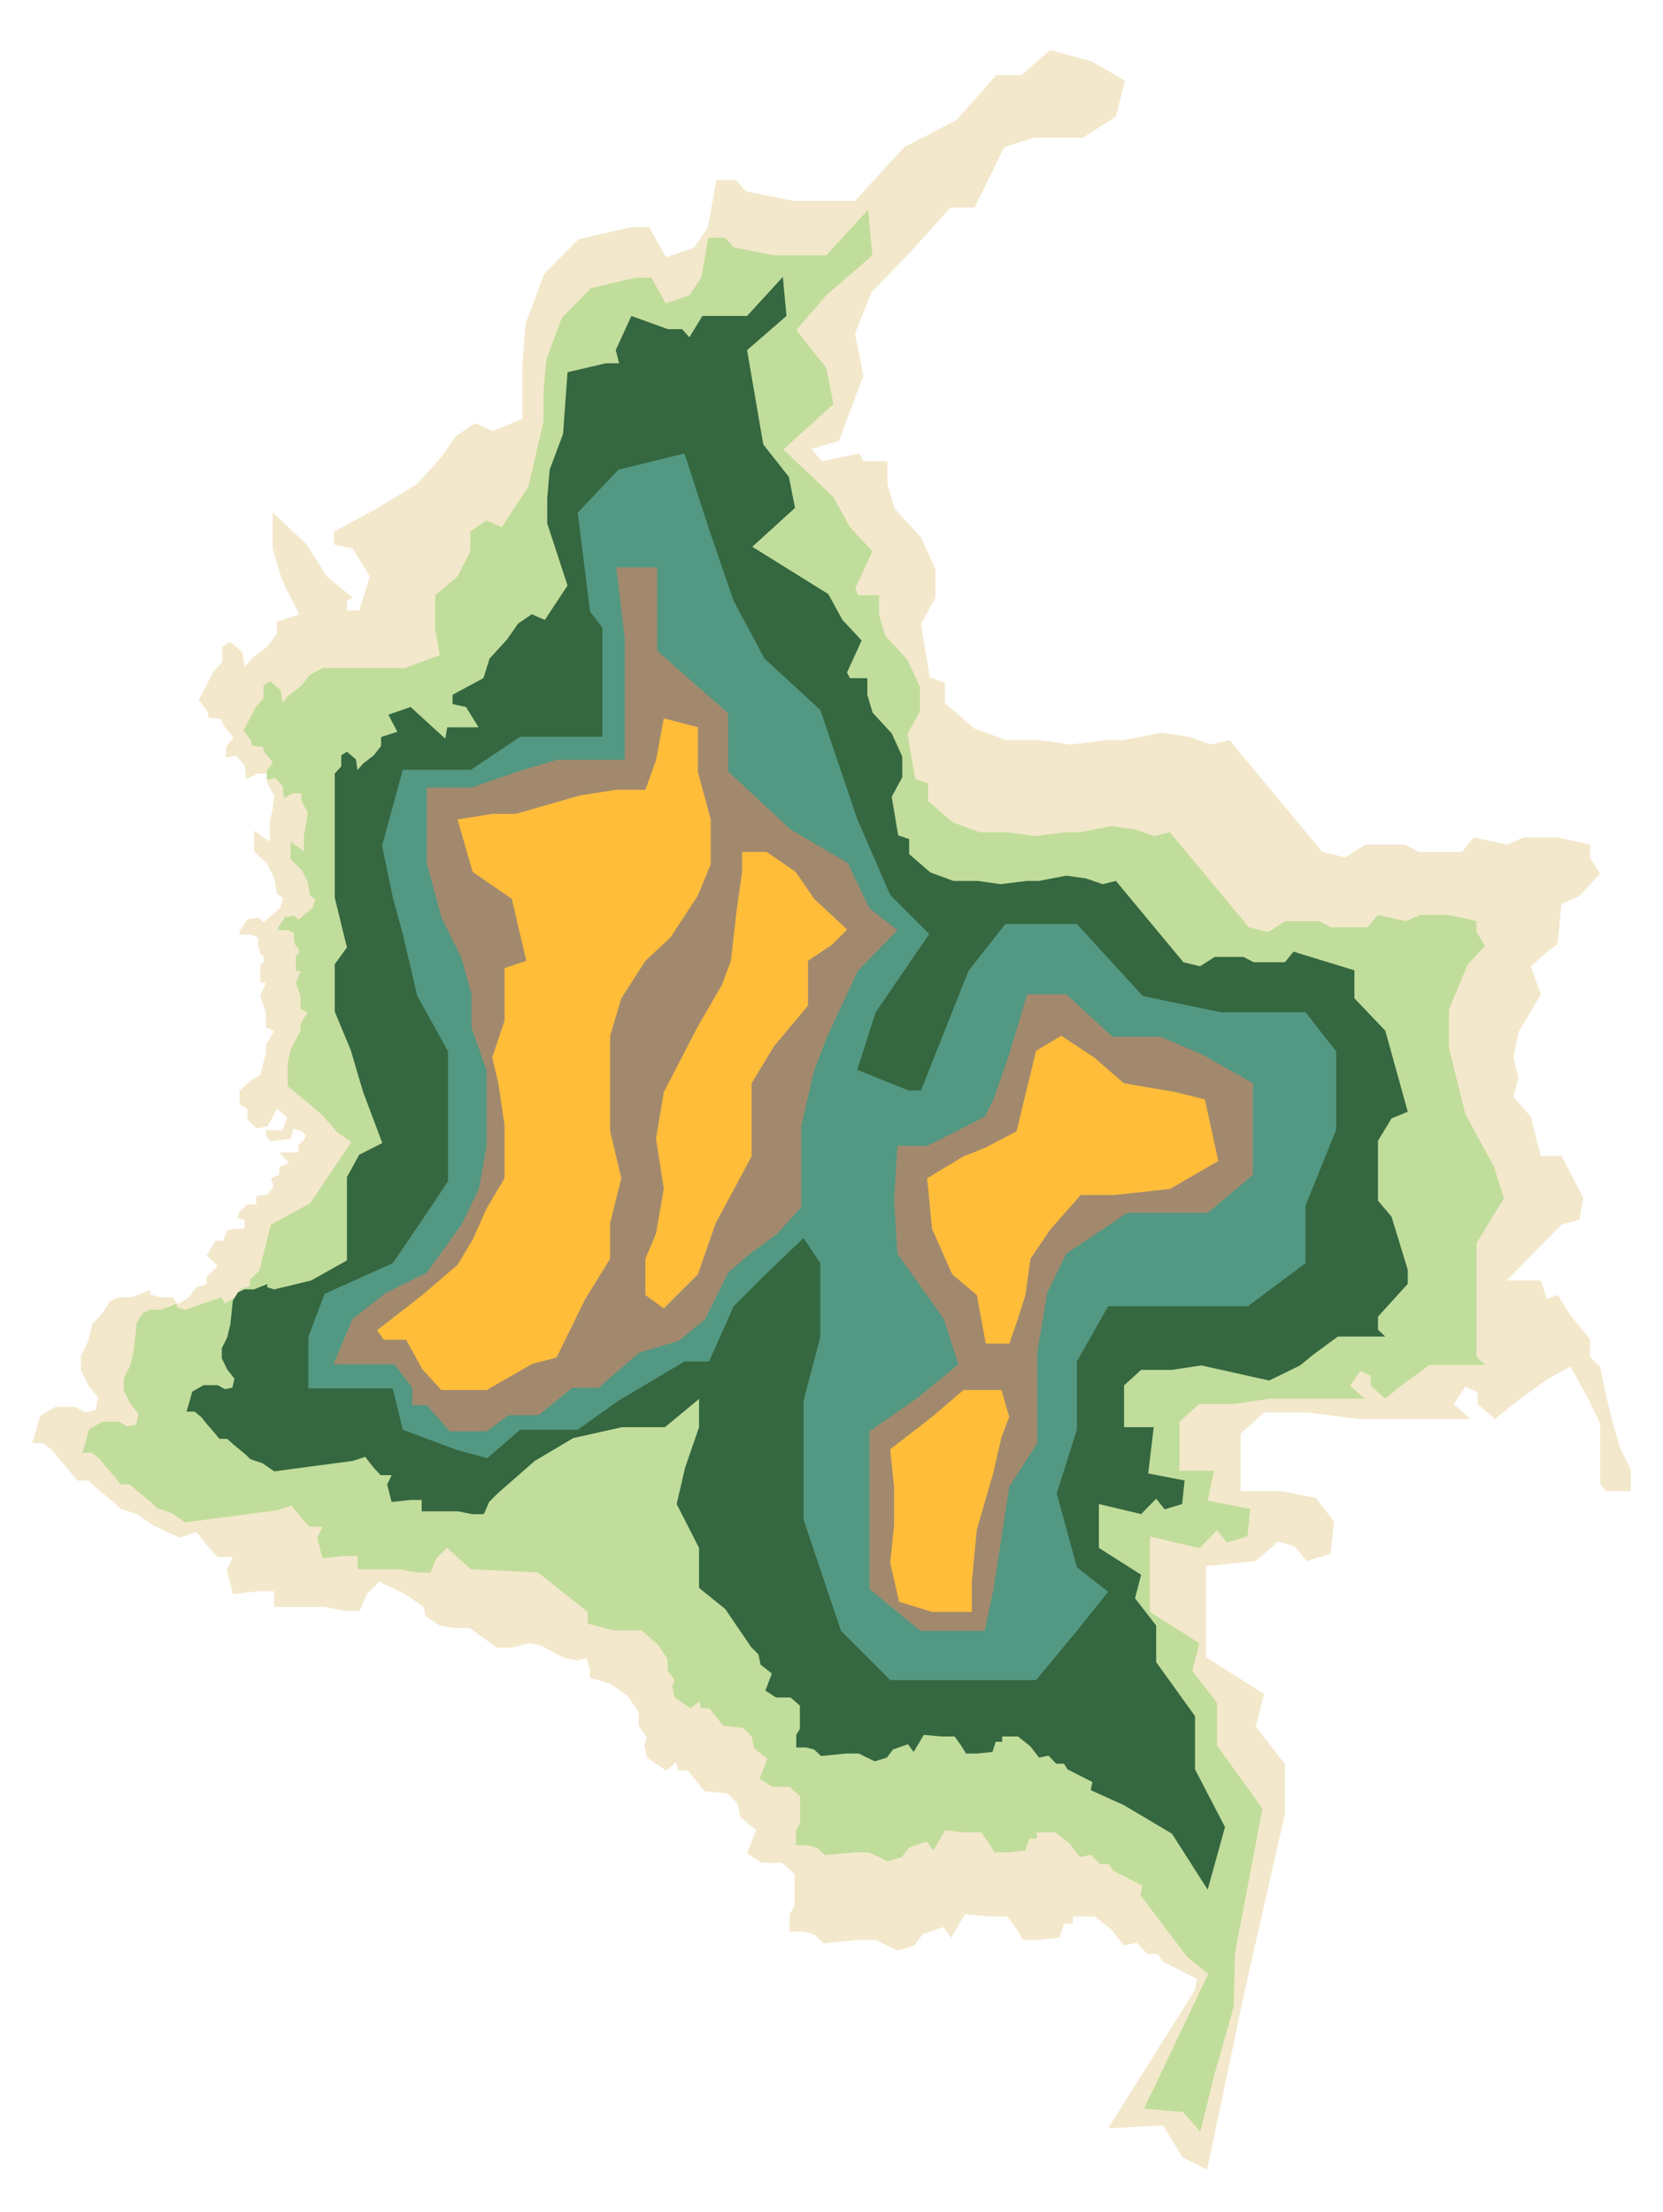 <svg width="233" height="310" viewBox="0 0 233 310" fill="none" xmlns="http://www.w3.org/2000/svg">
<g filter="url(#filter0_d)">
<path d="M176.012 240.187V247.235L170.295 272.452L165.127 297.042L161.681 295.319L158.94 290.855L151.265 291.247L163.404 271.904L163.717 270.337L158.94 267.91L158.235 266.813H156.747L155.259 265.247L153.458 265.639L151.735 263.446L149.386 261.566H146.331V262.584H145.078L144.452 264.542L141.476 264.855H139.361L138.5 263.446L137.169 261.566H134.584L131.217 261.253L129.259 264.542L128.163 263.054L125.265 264.072L124.09 265.639L121.741 266.343L118.687 264.855H116.181L111.404 265.325L110.072 264.072L108.506 263.681H106.627V261.253L107.331 260.078V258.042V255.614L105.53 254.048H102.711L100.675 252.717L101.928 249.428L99.735 247.705L99.343 245.747L97.934 244.337L94.723 244.024L93.626 242.693L92.374 241.127H91.042L90.729 239.952L89.319 241.127L86.657 239.325L86.265 237.446L86.657 236.506L85.482 234.861V232.982L83.994 230.711L81.41 228.91L78.669 228.127V227.108L78.199 225.307L76.946 225.699L74.91 225.307L71.777 223.584L70.132 223.271L67.705 223.898H65.59L61.831 221.157H59.873L57.681 220.843L55.645 219.512L55.331 218.181L52.747 216.38L49.145 214.657L47.422 216.38L46.404 218.729H44.133L41.47 218.181H38.024H34.422V215.988H32.229L28.627 216.38L27.765 213.012L28.627 211.211H26.512L25.181 209.801L23.536 207.687L21.108 208.47L17.428 206.747L15.157 205.181L12.807 204.398L11.867 203.458L9.753 201.735L8.343 200.482H6.855L5.759 199.151L4.193 197.349L3.41 196.331L2.078 195.235H0.512L1.06 193.434L1.608 191.398L3.801 190.145H4.663H6.542L7.952 190.928L9.361 190.614L9.753 188.892L8.343 187.09L7.325 184.976V183.018L8.343 180.982L8.97 178.476L10.38 176.988L11.398 175.343L12.651 174.795H14.452L17.036 173.777V174.404L18.367 174.795H20.247L20.873 175.813L22.44 174.795L23.536 173.386L24.946 172.916V171.898L26.512 170.41L24.946 168.922L26.199 166.886H27.217L27.843 165.398L29.018 165.163H30.271V163.988L29.253 163.675L29.566 162.735L30.663 161.795H31.916V160.62L33.482 160.386L34.343 159.289L33.952 158.114L35.127 157.645V156.548L36.536 156L35.127 154.512H37.789V153.494L38.416 152.946L38.886 152.163L38.416 151.614L37.084 151.145L36.771 152.554L33.952 152.946L33.247 152.163V151.38H35.596L36.223 149.578L34.813 148.404L33.482 150.831L31.916 151.145L30.663 149.813V148.404L29.566 147.777V145.898L31.211 144.331L32.464 143.705L32.934 141.825L33.247 140.494V139.398L34.422 137.518L33.247 136.97V134.934L32.464 132.584L33.247 130.783L32.464 130.627V128.12L32.934 127.886V127.024L32.464 126.633L32.151 125.536V124.44L31.211 123.97H29.566V123.5L30.741 121.777H31.211L32.151 121.542L32.934 122.247L35.283 120.211L35.675 118.88L34.813 118.253L34.422 116.06L33.404 114.024L31.602 112.301V109.404L33.795 110.97V108.229L34.187 106.428L34.422 104.548L33.404 102.669V101.416H31.837L31.602 101.651L30.506 102.199L30.271 100.241L29.096 98.91L27.687 99.145V97.657L28.705 96.325L27.373 94.759L26.982 93.741L25.259 93.584L25.024 92.645L23.849 91.078L25.886 87.163L27.139 85.753V83.639L28.235 82.934L29.958 84.422L30.271 86.458L31.367 85.205L33.404 83.639L34.813 81.837V80.115L37.946 79.096L36.223 75.807L35.361 73.771L34.187 69.855V64.765L38.964 69.307L41.783 73.771L45.386 76.747L44.602 77.217V78.548H46.325L47.813 73.771L45.386 69.855L42.801 69.307V67.506L48.753 64.295L54.392 60.849L57.759 57.169L59.873 54.114L62.536 52.313L65.042 53.41L69.193 51.687V48.633V43.855L69.663 38.295L72.247 31.404L77.024 26.548L84.386 24.825H86.97L89.319 29.054L93.235 27.723L95.193 24.825L96.368 18.247H99.108L100.518 19.813L107.175 21.145H109.681H115.789L122.681 13.627L129.964 9.867L135.602 3.524H139.127L143.12 0L149.072 1.645L153.614 4.307L152.361 9.319L147.741 12.295H140.849L136.699 13.627L132.548 22.084H129.181L123.386 28.506L118.139 33.91L115.789 39.705L116.964 45.657L113.518 54.819L109.681 55.916L111.169 57.639L116.416 56.542L116.964 57.639H120.331V60.849L121.349 64.295L125.03 68.289L127.066 72.753V76.747L125.03 80.506L126.283 87.946L128.398 88.651V91.548L132.47 95.072L136.934 96.717H141.633L146.018 97.343L151.03 96.717H153.38L158.705 95.699L162.542 96.247L165.675 97.343L168.259 96.717L181.259 112.38L184.47 113.163L187.289 111.361H192.849L194.807 112.38H198.018H200.837L202.482 110.343L207.102 111.361L209.53 110.343H214.229L218.771 111.361V113.163L220.181 115.434L217.283 118.566L214.777 119.663L214.229 125.301L212.741 126.398L210.47 128.434L211.88 132.349L208.747 137.675L208.042 141.199L208.747 144.018L208.042 146.681L210.47 149.5L211.88 154.982H214.777L217.831 160.855L217.283 163.91L214.777 164.614L207.102 172.446H209.53H211.88L212.741 175.03L214.229 174.482L216.03 177.301L218.771 180.669V183.175L220.181 184.506L220.964 188.303L221.825 191.867L223 195.94L224.488 198.916V201.97H220.964L220.181 200.873V196.723V192.416L218.301 188.578L216.03 184.506L212.741 186.307L208.042 189.753L205.458 191.867L203.03 189.753V188.108L201.307 187.325L199.663 189.753L202.012 191.867H186.428L179.066 190.928H173.114L169.825 193.904V197.898V201.97H171.94H175.542L180.319 202.91L182.904 206.199L182.434 210.741L179.066 211.759L177.422 209.723L175.072 209.018L171.94 211.759L164.97 212.464V225.229L173.114 230.398L171.94 234.94L176.012 240.187Z" fill="#F3E8CB"/>
</g>
<g filter="url(#filter1_d)">
<path d="M166.508 231.611V237.603L172.88 246.45L169.042 266.655L168.838 274.287L166.145 283.727L164.187 291.715L161.759 288.974L156.277 288.504L159.175 282.474L165.283 269.631L162.307 267.203L155.786 258.576L156.052 257.244L151.99 255.18L151.391 254.248H150.126L148.86 252.916L147.329 253.249L145.863 251.385L143.866 249.787H141.269V250.653H140.203L139.67 252.317L137.14 252.583H135.342L134.609 251.385L133.477 249.787H131.279L128.416 249.521L126.751 252.317L125.819 251.052L123.355 251.918L122.356 253.249L120.358 253.848L117.761 252.583H115.63L111.568 252.983L110.436 251.918L109.104 251.585H107.506V249.521L108.105 248.522V246.791V244.727L106.573 243.395H104.176L102.444 242.263L103.51 239.467L101.645 238.002L101.312 236.338L100.114 235.139L97.383 234.873L96.451 233.741L95.385 232.409H94.253L93.987 231.411L92.788 232.409L90.524 230.878L90.191 229.28L90.524 228.481L89.525 227.083V225.485L88.26 223.554L85.874 221.47H81.958L78.355 220.53V218.894L71.385 213.367L61.988 212.901L58.626 209.905L57.161 211.37L56.295 213.367H54.364L52.1 212.901H49.169H46.106V211.037H44.242L41.178 211.37L40.446 208.507L41.178 206.976H39.38L38.248 205.777L36.85 203.98L34.785 204.645L21.933 206.349L20.002 205.017L18.004 204.351L17.204 203.552L15.406 202.088L14.208 201.022H12.943L12.01 199.891L10.678 198.359L10.012 197.494L8.88 196.562H7.548L8.015 195.03L8.481 193.299L10.345 192.234H11.078H12.676L13.875 192.9L15.073 192.633L15.406 191.168L14.208 189.637L13.342 187.839V186.175L14.208 184.444L14.741 182.313L15.14 178.406L16.006 177.008L17.071 176.542H18.603L20.801 175.676V176.209L21.933 176.542L26.994 174.81L27.527 175.676L28.858 174.81L29.791 173.612L30.989 173.212V172.347L32.321 171.082L33.952 164.614L39.447 161.639L45.229 153.024L43.271 151.693L41.078 149.187L36.301 145.193V141.982L36.693 140.181L38.115 137.399V136.467L39.114 134.869L38.115 134.403V132.672L37.449 130.674L38.115 129.143L37.449 129.01V126.879L37.849 126.679V125.947L37.449 125.614L37.183 124.682V123.75L36.383 123.35H34.985V122.951L35.984 121.486H36.383L37.183 121.286L37.849 121.886L39.846 120.155L40.179 119.023L39.447 118.49L39.114 116.626L38.248 114.895L36.717 113.43V110.966L38.581 112.298V109.968L38.914 108.436L39.114 106.838L38.248 105.24V104.175H36.916L36.717 104.375L35.784 104.841L35.584 103.176L34.586 102.045L33.387 102.244V100.979L34.252 99.847L33.12 98.516L32.788 97.65L31.322 97.517L31.123 96.718L30.124 95.386L31.855 92.058L32.921 90.859V89.061L33.853 88.462L35.318 89.727L35.584 91.458L36.517 90.393L38.248 89.061L39.447 87.53L41.235 86.615H45.934H52.747L57.602 84.813L56.976 81.054V76.411L60.108 73.771L61.9 70.247V67.479L64.164 65.947L66.295 66.879L70.013 61.241L72.144 52.154V48.092L72.544 43.365L74.742 37.506L78.804 33.378L85.064 31.913H87.261L89.259 35.509L92.589 34.377L94.253 31.913L95.252 26.32H97.583L98.782 27.652L104.442 28.784H106.573H111.768L117.628 22.392L118.227 28.784L111.768 34.377L107.566 39.235L111.768 44.564L112.766 49.624L105.765 55.994L112.766 62.651L115.084 66.879L118.227 70.247L115.83 75.479L116.296 76.411H119.159V79.141L120.025 82.07L123.155 85.466L124.887 89.261V92.657L123.155 95.853L124.221 102.178L126.019 102.777V105.24L129.481 108.237L133.277 109.635H137.273L141.002 110.167L145.264 109.635H147.262L151.79 108.769L155.053 109.235L157.717 110.167L159.915 109.635L170.969 122.951L173.7 123.617L176.097 122.085H180.825L182.49 122.951H185.22H187.618L189.016 121.22L192.945 122.085L195.01 121.22H199.005L202.868 122.085V123.617L204.066 125.548L201.602 128.211L199.005 134.464V139.867L201.307 149.108L205.301 156.47L206.711 160.934L202.868 167.199V174.717V183.14L204.066 184.272H200.537H196.295L192.3 187.201L190.102 188.999L188.038 187.201V185.803L186.573 185.137L185.174 187.201L187.172 188.999H173.92L169.105 189.731H164.044L161.247 192.261V195.657V199.119H163.045H166.108L165.205 203.299L171.169 204.446L170.77 208.307L167.906 209.173L166.508 207.442L164.044 209.956L157.118 208.307V212.854V218.894L164.044 223.288L163.045 227.15L166.508 231.611Z" fill="#C1DD9B"/>
</g>
<g filter="url(#filter2_d)">
<path d="M157.988 220.799V225.925L163.434 233.493V240.962L167.633 249.036L165.205 257.807L160.208 249.975L153.492 245.981L148.824 243.867L149.052 242.727L145.58 240.962L145.068 240.164H143.986L142.905 239.025L141.596 239.31L140.344 237.715L138.636 236.348H136.416V237.089H135.506L135.05 238.513L132.888 238.74H131.351L130.725 237.715L129.757 236.348H127.879L125.431 236.12L124.008 238.513L123.212 237.43L121.106 238.171L120.252 239.31L118.544 239.823L116.325 238.74H114.503L111.031 239.082L110.064 238.171L108.925 237.886H107.559V236.12L108.072 235.266V233.785V232.019L106.763 230.88H104.714L103.234 229.912L104.144 227.52L102.551 226.267L102.266 224.843L101.242 223.818L97.621 218.494L93.94 215.518V209.92L90.807 203.77L91.982 198.699L93.94 193.003V189.048L89.163 193.003H83.132L76.319 194.53L70.916 197.731L65.782 202.231L64.53 203.484L63.79 205.192H62.139L60.204 204.794H57.7H55.082V203.199H53.488L50.87 203.484L50.244 201.034L50.87 199.724H49.333L48.365 198.699L47.17 197.161L45.406 197.731L34.421 199.188L32.77 198.049L31.062 197.479L30.38 196.796L28.843 195.543L27.818 194.632H26.737L25.94 193.663L24.802 192.353L24.233 191.613L23.265 190.815H22.127L22.525 189.505L22.923 188.024L24.517 187.113H25.143H26.509L27.534 187.683L28.558 187.455L28.843 186.202L27.818 184.892L27.078 183.354V181.93L27.818 180.449L28.274 178.626L28.615 175.284L29.355 174.088L30.266 173.689H31.575L33.453 172.948V173.404L34.421 173.689L39.59 172.446L44.609 169.627V163.127V157.958L46.325 154.825L49.561 153.181L46.886 146.054L45.121 140.102L42.901 134.777V128.12L44.609 125.771L42.901 118.801V111.518V108.072V101.415L43.812 100.39V98.852L44.609 98.34L45.861 99.422L46.089 100.903L46.886 99.991L48.365 98.852L49.39 97.542V96.289L51.667 95.549L50.414 93.156L53.529 92.074L58.383 96.517L58.667 94.922H63.05L61.286 92.074L59.407 91.675V90.365L63.733 88.03L64.596 85.287L67.044 82.61L68.581 80.389L70.516 79.079L72.337 79.876L75.515 75.053L72.669 66.339V62.864L73.011 58.82L74.889 53.808L75.515 45.165L80.865 43.912H82.743L82.271 42.062L84.464 37.277L89.573 39.128H91.566L92.59 40.267L94.412 37.277H96.233H100.672L105.681 31.809L106.193 37.277L100.672 42.062L102.944 55.287L106.535 59.846L107.389 64.174L101.405 69.624L112.056 76.258L114.037 79.876L116.723 82.757L114.674 87.233L115.072 88.03H117.52V90.365L118.26 92.872L120.935 95.776L122.415 99.023V101.928L120.935 104.662L121.846 110.073L123.382 110.585V112.693L126.342 115.256L129.586 116.452H133.001L136.189 116.908L139.831 116.452H141.539L145.409 115.712L148.198 116.11L150.475 116.908L152.353 116.452L161.802 127.844L164.135 128.413L166.184 127.103H170.225L171.648 127.844H173.982H176.031L177.226 126.363L185.764 128.981V132.897L190.09 137.44L193.241 148.795L190.97 149.735L189.065 152.867V161.247L190.97 163.518L193.241 170.958V172.916L189.065 177.511V179.333L190.09 180.302H187.073H183.448L180.033 182.808L178.154 184.346L173.819 186.463L164.323 184.346L160.208 184.972H155.882L153.492 187.137V190.041V193.003H155.028H157.647L156.875 199.486L161.972 200.466L161.631 203.77L159.183 204.51L157.988 203.029L155.882 205.18L149.963 203.77V204.753V209.92L155.882 213.679L155.028 216.983L157.988 220.799Z" fill="#356740"/>
</g>
<g filter="url(#filter3_d)">
<path d="M68.879 193.355L64.259 197.349L59.952 196.175L52.434 193.355L51.024 187.56H39.199V180.355L41.47 174.325L51.024 170.018L56.506 161.952L58.777 158.506V140.337L54.47 132.584L52.434 123.892L51.024 118.723L49.536 111.518L52.434 100.868H61.988L68.879 96.247H80.392V89.042V80.976L78.669 78.705L76.946 64.843L82.663 58.813L91.904 56.542L95.349 67.193L98.795 77.217L103.102 85.283L110.934 92.488L116.102 107.759L120.723 118.41L126.205 123.892L118.687 134.855L116.102 142.922L123.307 145.819H125.03L131.687 129.06L136.855 122.482H146.88L156.12 132.584L167.084 134.855H178.91L183.217 140.337V151.301L178.91 161.952V170.018L170.843 176.048H162.151H151.265L146.88 183.801V193.355L144.06 202.283L146.88 212.621L151.265 216.066L146.88 221.548L141.163 228.44H128.163H120.723L113.831 221.548L108.584 205.964V189.283L110.934 180.355V170.018L108.584 166.494L103.102 171.741L98.795 176.048L95.349 183.801H91.904L82.663 189.283L76.946 193.355H68.879Z" fill="#539882"/>
</g>
<g filter="url(#filter4_d)">
<path d="M83.524 90.53V82.307L82.349 72.518H88.066V84.187L98.012 92.958V101.102L106.783 109.247L114.771 113.946L117.825 120.289L121.741 123.343L116.181 129.06L111.874 138.301L110.072 143L108.271 150.753V156.627V162.187L104.747 166.024L101.066 168.687L98.012 171.349L94.801 177.849L91.121 180.904L85.56 182.548L79.843 187.482H76.163L71.464 191.319H67.235L64.181 193.59H59.012L55.801 189.91H53.765V187.482L51.259 184.193H47.422H42.723L45.386 177.849L50.084 174.169L55.801 171.349L60.657 164.614L63.084 159.681L64.181 153.572V143L62.066 137.048V132.349L60.657 127.259L57.837 121.542L55.801 113.946V106.819V103.374H62.066L68.645 101.102L74.126 99.458H77.651H83.524V95.229V90.53Z" fill="#A2896D"/>
<path d="M135.211 147.072L133.958 149.5L125.97 153.572H121.741L121.271 161.169L121.741 168.687L128.241 177.849L130.277 184.193L124.56 188.892L117.825 193.59V203.771V215.675L124.952 221.548H133.958L135.211 215.675L137.404 201.343L141.319 195.235V182.548L142.729 174.169L145.392 168.687L153.928 162.97H165.205L171.548 157.645V149.5V144.801L164.343 140.729L158.627 138.301H151.892L145.392 132.349H139.91L137.404 140.729L135.211 147.072Z" fill="#A2896D"/>
</g>
<g filter="url(#filter5_d)">
<path d="M66.687 153.807V150.675L65.825 144.801L64.964 141.199L66.687 136.03V128.669L69.741 127.651L67.705 118.958L62.223 115.199L60.108 107.837L64.964 107.054H68.253L77.259 104.47L82.271 103.687H86.422L87.91 99.536L89.006 93.663L93.783 94.916V101.181L95.584 107.837V114.102L93.783 118.488L89.946 124.361L86.422 127.651L83.054 132.898L81.488 138.145V146.054V151.536L83.054 158.114L81.488 164.38V169.392L77.964 175.108L73.97 183.253L70.602 184.114L64.181 187.795H57.837L55.175 184.898L52.904 180.747H49.771L48.831 179.416L55.175 174.482L60.108 170.253L62.223 166.729L64.181 162.343L66.687 158.114V153.807Z" fill="#FFBD3A"/>
<path d="M86.422 174.482L89.006 176.361L93.783 171.584L96.289 164.38L98.404 160.464L101.301 155.06V149.97V144.801L104.434 139.633L109.211 133.916V127.651L112.578 125.38L114.693 123.265L110.072 118.958L107.488 115.199L103.416 112.38H99.97V115.199L99.187 120.759L98.404 127.651L97.151 131.018L93.783 136.813L89.006 146.054L87.91 152.554L89.006 159.602L87.91 165.867L86.422 169.392V174.482Z" fill="#FFBD3A"/>
<path d="M126.596 165.241L125.892 158.114L130.982 155.06L134.114 153.807L138.422 151.536L141.163 140.259L144.687 138.145L149.307 141.199L153.458 144.801L160.741 146.054L164.813 147.072L166.693 155.687L159.958 159.602L152.205 160.464H147.428L143.199 165.241L140.38 169.392L139.675 174.482L138.422 178.398L137.404 181.295H134.114L132.861 174.482L129.416 171.584L126.596 165.241Z" fill="#FFBD3A"/>
<path d="M126.596 191.554L120.723 196.096L121.271 201.422V206.747L120.723 211.994L121.976 217.476L126.596 218.886H132.157V214.735L132.861 207.373L135.133 199.542L136.307 194.452L137.404 191.554L136.307 187.795H130.982L126.596 191.554Z" fill="#FFBD3A"/>
</g>
<defs>
<filter id="filter0_d" x="0.512" y="0" width="231.976" height="310" filterUnits="userSpaceOnUse" color-interpolation-filters="sRGB">
<feFlood flood-opacity="0" result="BackgroundImageFix"/>
<feColorMatrix in="SourceAlpha" type="matrix" values="0 0 0 0 0 0 0 0 0 0 0 0 0 0 0 0 0 0 127 0"/>
<feOffset dx="4" dy="7"/>
<feGaussianBlur stdDeviation="2"/>
<feColorMatrix type="matrix" values="0 0 0 0 0 0 0 0 0 0 0 0 0 0 0 0 0 0 0.25 0"/>
<feBlend mode="normal" in2="BackgroundImageFix" result="effect1_dropShadow"/>
<feBlend mode="normal" in="SourceGraphic" in2="effect1_dropShadow" result="shape"/>
</filter>
<filter id="filter1_d" x="7.548" y="22.392" width="207.162" height="280.323" filterUnits="userSpaceOnUse" color-interpolation-filters="sRGB">
<feFlood flood-opacity="0" result="BackgroundImageFix"/>
<feColorMatrix in="SourceAlpha" type="matrix" values="0 0 0 0 0 0 0 0 0 0 0 0 0 0 0 0 0 0 127 0"/>
<feOffset dx="4" dy="7"/>
<feGaussianBlur stdDeviation="2"/>
<feColorMatrix type="matrix" values="0 0 0 0 0 0 0 0 0 0 0 0 0 0 0 0 0 0 0.25 0"/>
<feBlend mode="normal" in2="BackgroundImageFix" result="effect1_dropShadow"/>
<feBlend mode="normal" in="SourceGraphic" in2="effect1_dropShadow" result="shape"/>
</filter>
<filter id="filter2_d" x="22.127" y="31.809" width="179.114" height="236.998" filterUnits="userSpaceOnUse" color-interpolation-filters="sRGB">
<feFlood flood-opacity="0" result="BackgroundImageFix"/>
<feColorMatrix in="SourceAlpha" type="matrix" values="0 0 0 0 0 0 0 0 0 0 0 0 0 0 0 0 0 0 127 0"/>
<feOffset dx="4" dy="7"/>
<feGaussianBlur stdDeviation="2"/>
<feColorMatrix type="matrix" values="0 0 0 0 0 0 0 0 0 0 0 0 0 0 0 0 0 0 0.25 0"/>
<feBlend mode="normal" in2="BackgroundImageFix" result="effect1_dropShadow"/>
<feBlend mode="normal" in="SourceGraphic" in2="effect1_dropShadow" result="shape"/>
</filter>
<filter id="filter3_d" x="39.199" y="56.542" width="152.018" height="182.898" filterUnits="userSpaceOnUse" color-interpolation-filters="sRGB">
<feFlood flood-opacity="0" result="BackgroundImageFix"/>
<feColorMatrix in="SourceAlpha" type="matrix" values="0 0 0 0 0 0 0 0 0 0 0 0 0 0 0 0 0 0 127 0"/>
<feOffset dx="4" dy="7"/>
<feGaussianBlur stdDeviation="2"/>
<feColorMatrix type="matrix" values="0 0 0 0 0 0 0 0 0 0 0 0 0 0 0 0 0 0 0.25 0"/>
<feBlend mode="normal" in2="BackgroundImageFix" result="effect1_dropShadow"/>
<feBlend mode="normal" in="SourceGraphic" in2="effect1_dropShadow" result="shape"/>
</filter>
<filter id="filter4_d" x="42.723" y="72.518" width="136.825" height="160.03" filterUnits="userSpaceOnUse" color-interpolation-filters="sRGB">
<feFlood flood-opacity="0" result="BackgroundImageFix"/>
<feColorMatrix in="SourceAlpha" type="matrix" values="0 0 0 0 0 0 0 0 0 0 0 0 0 0 0 0 0 0 127 0"/>
<feOffset dx="4" dy="7"/>
<feGaussianBlur stdDeviation="2"/>
<feColorMatrix type="matrix" values="0 0 0 0 0 0 0 0 0 0 0 0 0 0 0 0 0 0 0.25 0"/>
<feBlend mode="normal" in2="BackgroundImageFix" result="effect1_dropShadow"/>
<feBlend mode="normal" in="SourceGraphic" in2="effect1_dropShadow" result="shape"/>
</filter>
<filter id="filter5_d" x="48.831" y="93.663" width="125.861" height="136.223" filterUnits="userSpaceOnUse" color-interpolation-filters="sRGB">
<feFlood flood-opacity="0" result="BackgroundImageFix"/>
<feColorMatrix in="SourceAlpha" type="matrix" values="0 0 0 0 0 0 0 0 0 0 0 0 0 0 0 0 0 0 127 0"/>
<feOffset dx="4" dy="7"/>
<feGaussianBlur stdDeviation="2"/>
<feColorMatrix type="matrix" values="0 0 0 0 0 0 0 0 0 0 0 0 0 0 0 0 0 0 0.25 0"/>
<feBlend mode="normal" in2="BackgroundImageFix" result="effect1_dropShadow"/>
<feBlend mode="normal" in="SourceGraphic" in2="effect1_dropShadow" result="shape"/>
</filter>
</defs>
</svg>

